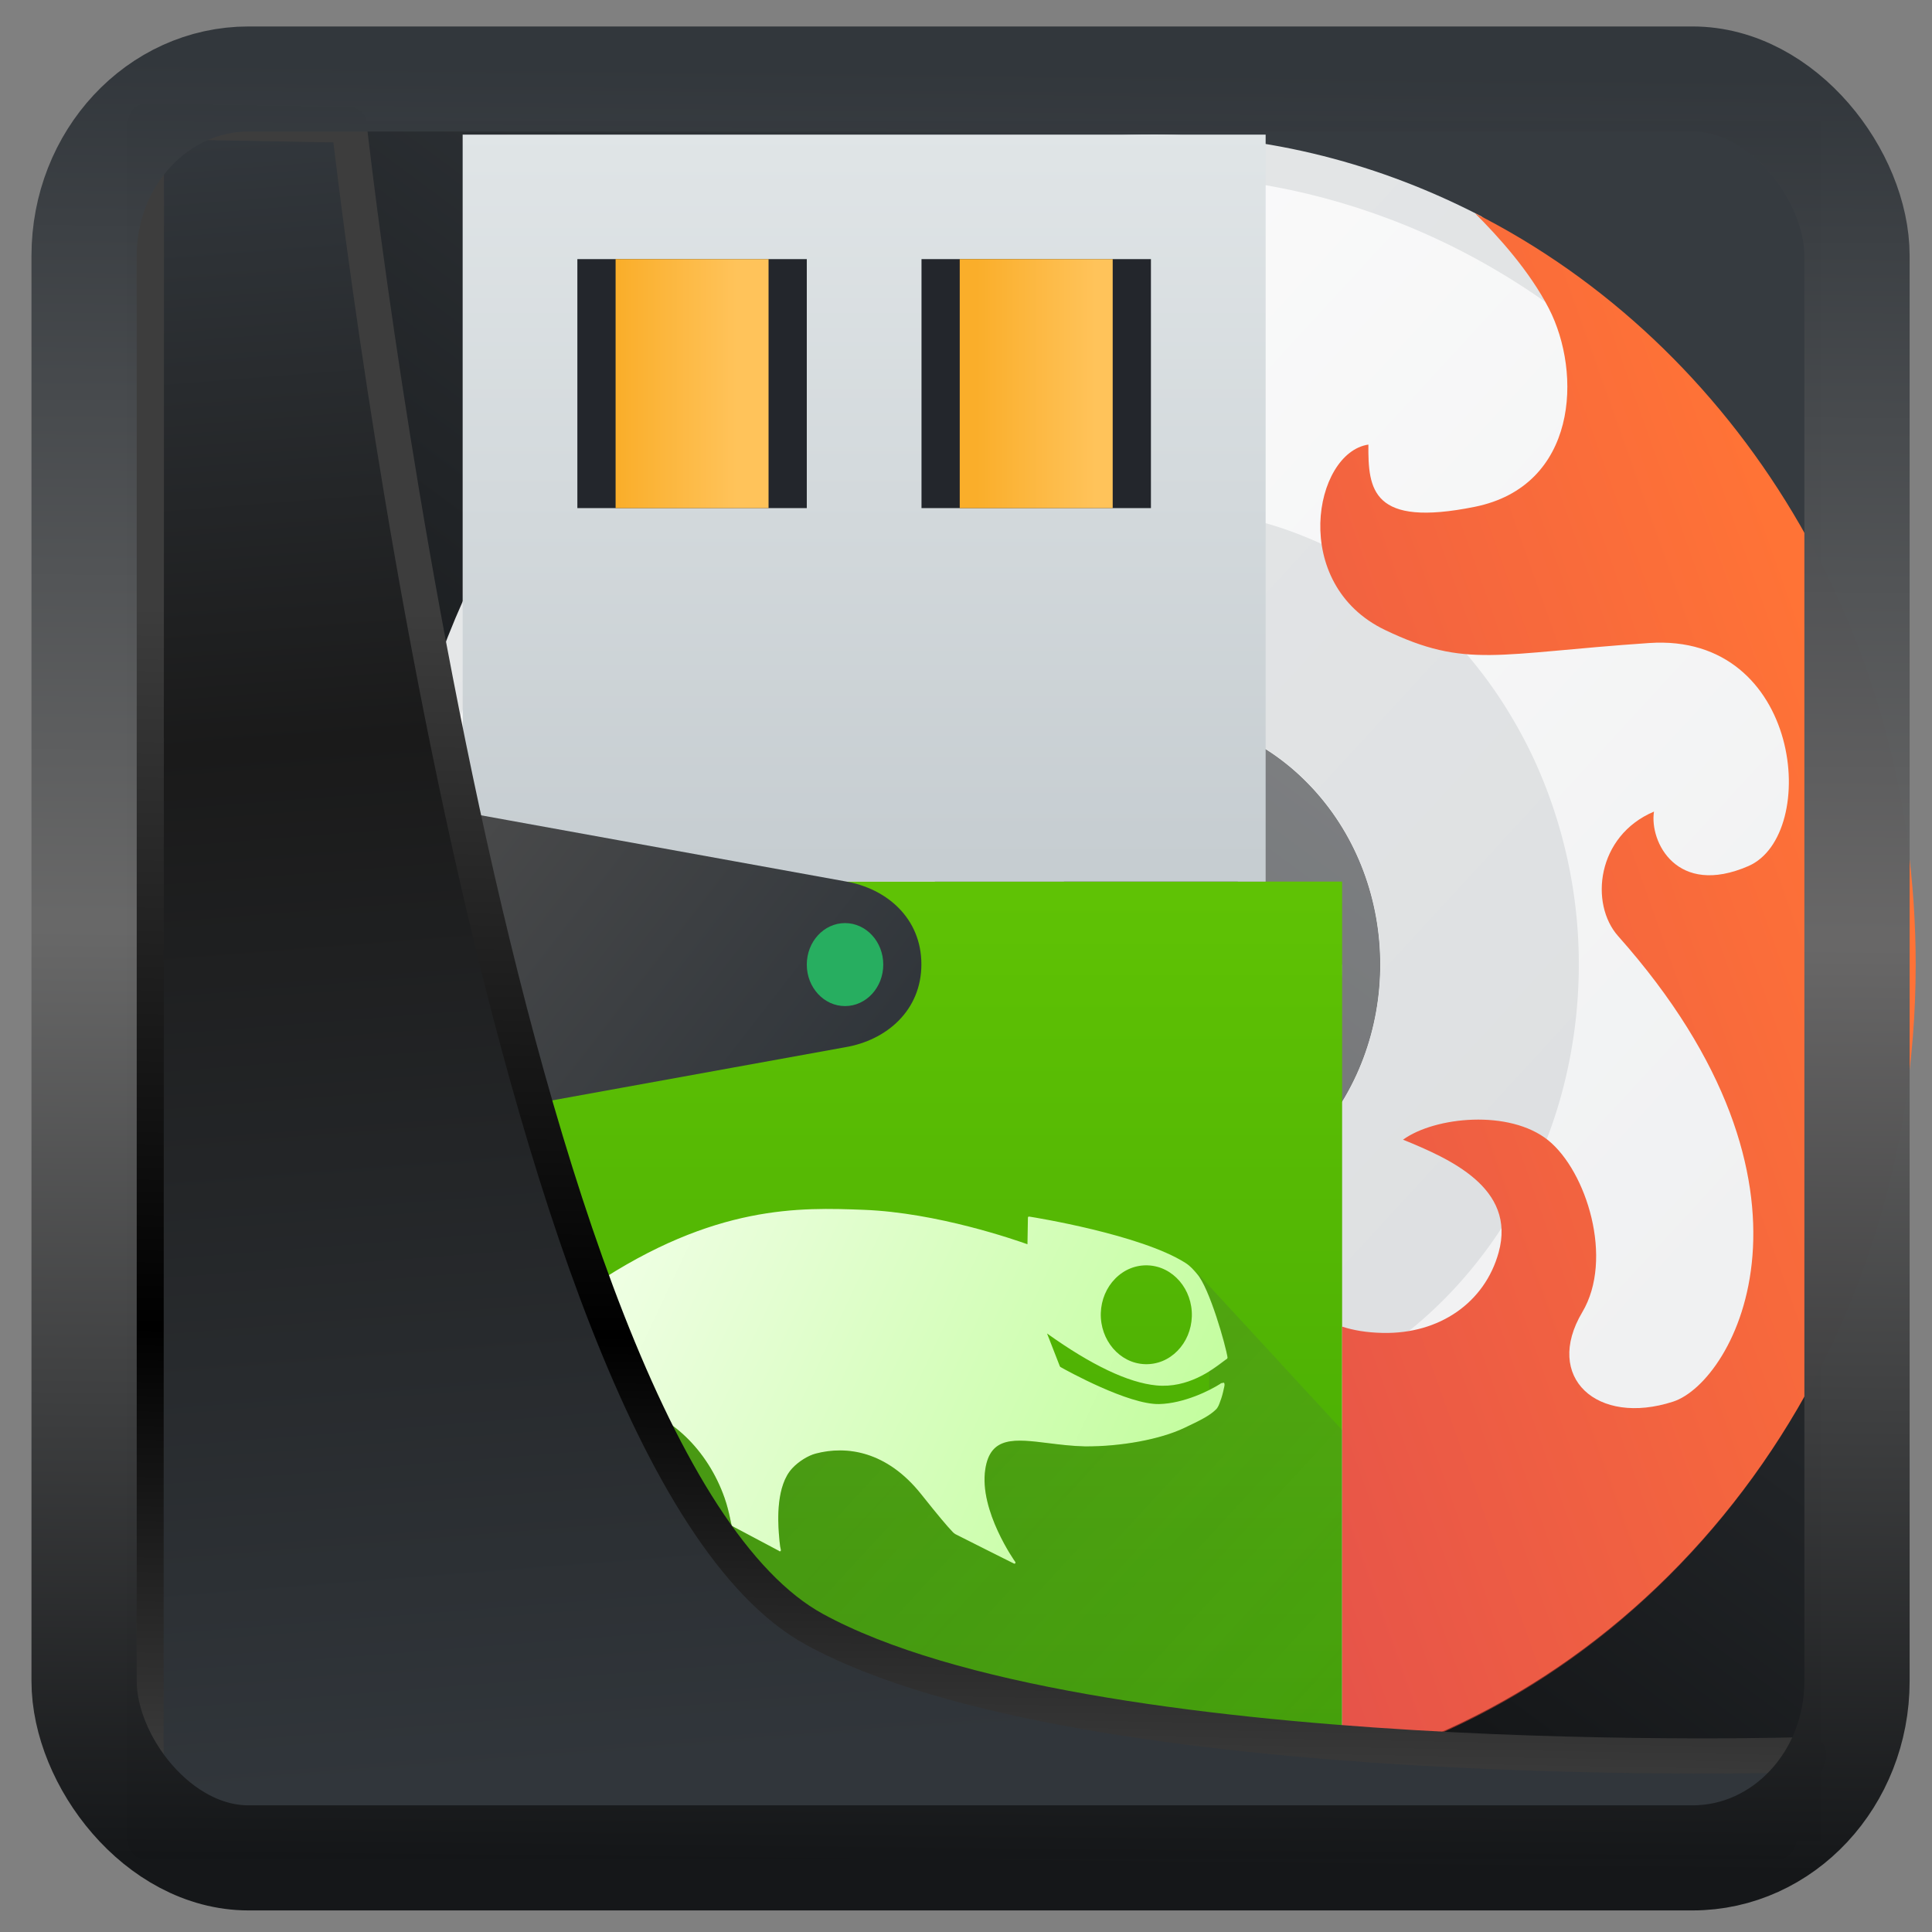 <?xml version="1.0" encoding="UTF-8" standalone="no"?>
<!-- Created with Inkscape (http://www.inkscape.org/) -->

<svg
  width="48"
  height="48"
  version="1.1"
  viewBox="0 0 48 48"
  id="svg22"
  xmlns:xlink="http://www.w3.org/1999/xlink"
  xmlns="http://www.w3.org/2000/svg"
  xmlns:svg="http://www.w3.org/2000/svg">
 <rect x="0" y="0" width="48" height="48" fill="#808080" stroke="none"/>
 <defs
   id="defs12">
  <linearGradient
    id="linearGradient917">
   <stop
     style="stop-color:#000000;stop-opacity:0.996"
     offset="0"
     id="stop913" />
   <stop
     style="stop-color:#353a3f;stop-opacity:0.996"
     offset="1"
     id="stop915" />
  </linearGradient>
  <linearGradient
    id="linearGradient1005-3-3"
    x1="5.253"
    x2="9.382"
    y1="15.383"
    y2="2.942"
    gradientTransform="matrix(1,0,0,1,1.632,-0.617)"
    gradientUnits="userSpaceOnUse">
   <stop
     stop-color="#fa8200"
     offset="0"
     id="stop2" />
   <stop
     stop-color="#ff9600"
     offset=".37"
     id="stop4" />
   <stop
     stop-color="#ffb400"
     offset="1"
     id="stop6" />
  </linearGradient>
  <filter
    id="filter4014"
    x="-0.062"
    y="-0.058"
    width="1.125"
    height="1.115"
    color-interpolation-filters="sRGB">
   <feGaussianBlur
     stdDeviation="1.094"
     id="feGaussianBlur9" />
  </filter>
  <linearGradient
    xlink:href="#linearGradient3487"
    id="linearGradient3403"
    gradientUnits="userSpaceOnUse"
    x1="6.949"
    y1="4.555"
    x2="11.215"
    y2="59.052" />
  <linearGradient
    id="linearGradient3487">
   <stop
     style="stop-color:#32373c;stop-opacity:1"
     offset="0"
     id="stop3481" />
   <stop
     id="stop3483"
     offset="0.368"
     style="stop-color:#1a1a1a;stop-opacity:1" />
   <stop
     style="stop-color:#31363b;stop-opacity:1"
     offset="1"
     id="stop3485" />
  </linearGradient>
  <linearGradient
    xlink:href="#linearGradient20604"
    id="linearGradient20558"
    gradientUnits="userSpaceOnUse"
    x1="25.802"
    y1="20.374"
    x2="25.111"
    y2="58.913" />
  <linearGradient
    id="linearGradient20604">
   <stop
     id="stop20598"
     offset="0"
     style="stop-color:#3d3d3d;stop-opacity:1" />
   <stop
     style="stop-color:#000000;stop-opacity:1"
     offset="0.618"
     id="stop20600" />
   <stop
     id="stop20602"
     offset="1"
     style="stop-color:#3d3d3d;stop-opacity:1" />
  </linearGradient>
  <linearGradient
    gradientTransform="translate(0.361,-0.13)"
    xlink:href="#linearGradient4555"
    id="linearGradient4557"
    x1="43.5"
    y1="64.012"
    x2="44.142"
    y2="0.306"
    gradientUnits="userSpaceOnUse" />
  <linearGradient
    id="linearGradient4555">
   <stop
     style="stop-color:#141618;stop-opacity:1"
     offset="0"
     id="stop4551" />
   <stop
     id="stop4559"
     offset="0.518"
     style="stop-color:#686868;stop-opacity:1" />
   <stop
     style="stop-color:#31363b;stop-opacity:1"
     offset="1"
     id="stop4553" />
  </linearGradient>
  <filter
    style="color-interpolation-filters:sRGB"
    id="filter4601"
    x="-0.03"
    width="1.059"
    y="-0.03"
    height="1.059">
   <feGaussianBlur
     stdDeviation="1.1161059e-05"
     id="feGaussianBlur4603" />
  </filter>
  <linearGradient
    xlink:href="#linearGradient917"
    id="linearGradient919"
    x1="7.401"
    y1="41.743"
    x2="33.063"
    y2="7.107"
    gradientUnits="userSpaceOnUse" />
  <linearGradient
    y2="537.95"
    x2="422.73"
    y1="509.8"
    x1="394.57"
    gradientUnits="userSpaceOnUse"
    id="linearGradient41299"
    xlink:href="#d" />
  <linearGradient
    id="d"
    y1="509.8"
    x1="394.57"
    y2="537.95"
    x2="422.73"
    gradientUnits="userSpaceOnUse">
   <stop
     stop-color="#e5e7e8"
     id="stop41153" />
   <stop
     offset="1"
     stop-color="#dcdee0"
     id="stop41155" />
  </linearGradient>
  <linearGradient
    id="e"
    x1="389.57"
    x2="427.57"
    gradientUnits="userSpaceOnUse"
    gradientTransform="matrix(0.707,0.707,-0.707,0.707,490.05,-135.49)">
   <stop
     stop-color="#fcfcfc"
     id="stop41158" />
   <stop
     offset="1"
     stop-color="#eff0f1"
     id="stop41160" />
  </linearGradient>
  <linearGradient
    id="b"
    y1="44.09"
    x1="26.362"
    y2="33.75"
    x2="44"
    gradientUnits="userSpaceOnUse">
   <stop
     stop-color="#c0392b"
     id="stop41143" />
   <stop
     offset="1"
     stop-color="#c0392b"
     stop-opacity="0"
     id="stop41145" />
  </linearGradient>
  <linearGradient
    xlink:href="#d"
    id="f"
    y1="133.33"
    x1="771.7"
    y2="160.66"
    gradientUnits="userSpaceOnUse"
    x2="799.04" />
  <linearGradient
    id="h"
    y1="557.8"
    y2="505.8"
    gradientUnits="userSpaceOnUse"
    x2="0"
    gradientTransform="matrix(0.611,0,0,0.769,146.92,114.72)">
   <stop
     stop-color="#42a603"
     id="stop41169" />
   <stop
     offset="1"
     stop-color="#78da06"
     id="stop41171" />
  </linearGradient>
  <linearGradient
    id="g"
    y1="551.8"
    y2="528.8"
    gradientUnits="userSpaceOnUse"
    x2="0"
    gradientTransform="matrix(0.497,0,0,0.769,194.57,97.03)">
   <stop
     stop-color="#c6cdd1"
     id="stop41164" />
   <stop
     offset="1"
     stop-color="#e0e5e7"
     id="stop41166" />
  </linearGradient>
  <linearGradient
    x2="400.57"
    x1="398.57"
    gradientTransform="matrix(1.562,0,0,1.538,-227.95,-292.82)"
    gradientUnits="userSpaceOnUse"
    id="linearGradient41301"
    xlink:href="#i" />
  <linearGradient
    id="i"
    x1="398.57"
    x2="400.57"
    gradientUnits="userSpaceOnUse"
    gradientTransform="matrix(1.562,0,0,1.538,-227.95,-292.82)">
   <stop
     stop-color="#faae2a"
     id="stop41174" />
   <stop
     offset="1"
     stop-color="#ffc35a"
     id="stop41176" />
  </linearGradient>
  <linearGradient
    xlink:href="#i"
    id="j"
    x1="398.57"
    gradientUnits="userSpaceOnUse"
    x2="400.57"
    gradientTransform="matrix(1.562,0,0,1.538,-218.57,-292.82)" />
  <linearGradient
    id="linearGradient953"
    x1="398.57"
    x2="400.57"
    gradientUnits="userSpaceOnUse"
    gradientTransform="matrix(1.562,0,0,1.538,-227.95,-292.82)">
   <stop
     stop-color="#faae2a"
     id="stop949" />
   <stop
     offset="1"
     stop-color="#ffc35a"
     id="stop951" />
  </linearGradient>
  <linearGradient
    id="a"
    y1="525.26"
    x1="395.91"
    y2="513.95"
    x2="425.21"
    gradientUnits="userSpaceOnUse"
    gradientTransform="translate(-384.57,-499.8)">
   <stop
     stop-color="#da4453"
     id="stop41138" />
   <stop
     offset="1"
     stop-color="#ff7336"
     id="stop41140" />
  </linearGradient>
  <linearGradient
    id="c"
    y1="519.85"
    x1="388.57"
    y2="528.52"
    x2="398.82"
    gradientUnits="userSpaceOnUse">
   <stop
     stop-color="#4d4d4d"
     id="stop41148" />
   <stop
     offset="1"
     stop-color="#31363b"
     id="stop41150" />
  </linearGradient>
  <linearGradient
    id="k"
    y1="539.88"
    x1="410.5"
    y2="529.73"
    x2="390.65"
    gradientUnits="userSpaceOnUse">
   <stop
     stop-color="#bcfd93"
     id="stop41180" />
   <stop
     offset="1"
     stop-color="#fafff5"
     id="stop41182" />
  </linearGradient>
  <linearGradient
    id="l"
    y1="34.612"
    x1="14.187"
    y2="54.612"
    x2="34.19"
    gradientUnits="userSpaceOnUse">
   <stop
     stop-color="#383e51"
     id="stop41185" />
   <stop
     offset="1"
     stop-color="#655c6f"
     stop-opacity="0"
     id="stop41187" />
  </linearGradient>
 </defs>
 <rect
   style="display:inline;fill:url(#linearGradient919);fill-opacity:1;fill-rule:evenodd;stroke:none;stroke-width:0.928;stroke-linejoin:round;stroke-miterlimit:7.8"
   id="rect1192"
   width="42.085"
   height="42.712"
   x="3.163"
   y="3.018"
   ry="0" />
 <g
   transform="matrix(0.95,0,0,1.031,-359.547,-516.073)"
   id="g41236">
  <g
    style="stroke-width:8.587;stroke-opacity:0.55"
    id="g41206">
   <path
     style="fill:url(#linearGradient41299)"
     d="m 408.57,503.8 c -11.03,0 -19.913,8.838 -19.996,19.846 l 1.123,0.023 4.684,12.02 10.166,5.922 11.4,-0.707 7.779,-5.48 3.623,-12.02 -2.121,-8.662 -6.189,-7.631 -1.563,-1.156 -0.266,-0.186 c -2.616,-1.251 -5.537,-1.971 -8.641,-1.971 m 0,5 c 8.31,0 15,6.69 15,15 0,8.31 -6.69,15 -15,15 -8.31,0 -15,-6.69 -15,-15 0,-8.31 6.69,-15 15,-15"
     id="path41192" />
   <path
     style="fill:url(#e)"
     d="m 408.57,504.78 c -4.857,0 -9.714,1.861 -13.436,5.582 -7.443,7.443 -7.443,19.428 0,26.871 7.443,7.443 19.428,7.443 26.871,0 7.443,-7.443 7.443,-19.428 0,-26.871 -3.721,-3.721 -8.579,-5.582 -13.436,-5.582 m 0,13.02 c 1.532,0 3.064,0.588 4.238,1.762 2.348,2.348 2.348,6.128 0,8.477 -2.348,2.348 -6.128,2.348 -8.477,0 -2.348,-2.348 -2.348,-6.128 0,-8.477 1.174,-1.174 2.706,-1.762 4.238,-1.762"
     id="path41194" />
   <path
     style="fill:url(#b)"
     d="m 4.01,23.5 c -0.004,0.167 -0.012,0.332 -0.012,0.5 0,11.08 8.92,20 20,20 11.08,0 20,-8.92 20,-20 0,-0.168 -0.008,-0.333 -0.012,-0.5 C 43.721,34.346 34.906,43 23.998,43 13.086,43 4.274,34.346 4.01,23.5"
     transform="translate(384.57,499.8)"
     id="path41196" />
   <path
     style="opacity:0.4;fill:#f9f9f9"
     d="m 408.57,516.8 c -1.788,0 -3.576,0.685 -4.945,2.055 -2.74,2.74 -2.74,7.151 0,9.891 2.74,2.74 7.151,2.74 9.891,0 2.74,-2.74 2.74,-7.151 0,-9.891 -1.37,-1.37 -3.158,-2.055 -4.945,-2.055 m -0.002,3.955 a 3.003,3.003 0 0 1 3.002,3.004 3.003,3.003 0 0 1 -3.002,3.002 3.003,3.003 0 0 1 -3.004,-3.002 3.003,3.003 0 0 1 3.004,-3.004"
     id="path41198" />
   <path
     style="fill:url(#f)"
     d="m 408.759,512.798 a 11,11 0 0 0 -0.779,0.027 11,11 0 0 0 -1.09,0.133 11,11 0 0 0 -1.074,0.24 11,11 0 0 0 -1.043,0.348 11,11 0 0 0 -1.004,0.447 11,11 0 0 0 -0.953,0.549 11,11 0 0 0 -0.895,0.639 11,11 0 0 0 -0.826,0.727 11,11 0 0 0 -0.748,0.805 11,11 0 0 0 -0.666,0.875 11,11 0 0 0 -0.574,0.938 11,11 0 0 0 -0.479,0.99 11,11 0 0 0 -0.379,1.033 11,11 0 0 0 -0.271,1.064 11,11 0 0 0 -0.164,1.086 11,11 0 0 0 -0.055,1.1 11,11 0 0 0 0.027,0.779 11,11 0 0 0 0.133,1.09 11,11 0 0 0 0.242,1.074 11,11 0 0 0 0.346,1.043 11,11 0 0 0 0.447,1.004 11,11 0 0 0 0.549,0.953 11,11 0 0 0 0.641,0.895 11,11 0 0 0 0.725,0.826 11,11 0 0 0 0.805,0.748 11,11 0 0 0 0.875,0.666 11,11 0 0 0 0.938,0.574 11,11 0 0 0 0.99,0.479 11,11 0 0 0 1.033,0.379 11,11 0 0 0 1.064,0.271 11,11 0 0 0 1.086,0.164 11,11 0 0 0 1.1,0.055 11,11 0 0 0 0.779,-0.027 11,11 0 0 0 1.09,-0.133 11,11 0 0 0 1.074,-0.242 11,11 0 0 0 1.043,-0.346 11,11 0 0 0 1.004,-0.447 11,11 0 0 0 0.953,-0.549 11,11 0 0 0 0.895,-0.641 11,11 0 0 0 0.826,-0.725 11,11 0 0 0 0.748,-0.805 11,11 0 0 0 0.666,-0.875 11,11 0 0 0 0.574,-0.938 11,11 0 0 0 0.479,-0.99 11,11 0 0 0 0.379,-1.033 11,11 0 0 0 0.271,-1.064 11,11 0 0 0 0.164,-1.086 11,11 0 0 0 0.055,-1.1 11,11 0 0 0 -0.027,-0.779 11,11 0 0 0 -0.133,-1.09 11,11 0 0 0 -0.242,-1.074 11,11 0 0 0 -0.346,-1.043 11,11 0 0 0 -0.447,-1.004 11,11 0 0 0 -0.549,-0.953 11,11 0 0 0 -0.639,-0.895 11,11 0 0 0 -0.727,-0.826 11,11 0 0 0 -0.805,-0.748 11,11 0 0 0 -0.875,-0.666 11,11 0 0 0 -0.938,-0.574 11,11 0 0 0 -0.99,-0.479 11,11 0 0 0 -1.033,-0.379 11,11 0 0 0 -1.064,-0.271 11,11 0 0 0 -1.086,-0.164 11,11 0 0 0 -1.1,-0.055 m -0.191,4.998 c 1.533,0 3.068,0.585 4.242,1.76 2.349,2.349 2.349,6.135 0,8.484 -2.349,2.349 -6.133,2.349 -8.482,0 -2.349,-2.349 -2.349,-6.135 0,-8.484 1.175,-1.175 2.707,-1.76 4.24,-1.76"
     id="path41200" />
   <path
     style="opacity:0.1"
     d="m 408.57,520.75 c -1.659,-10e-4 -3,1.345 -3,3 -10e-4,0.173 0.014,0.345 0.043,0.516 0.237,-1.452 1.49,-2.518 2.961,-2.52 1.46,0 2.709,1.05 2.959,2.488 0.027,-0.16 0.042,-0.322 0.043,-0.484 10e-4,-1.659 -1.343,-3 -3,-3"
     id="path41202" />
   <path
     style="fill:#95a5a6"
     d="m 412.57,523.8 c 0,1.022 -0.391,2.043 -1.174,2.826 -0.783,0.783 -1.804,1.174 -2.826,1.174 v 1 c 1.277,0 2.555,-0.488 3.533,-1.467 0.978,-0.978 1.467,-2.256 1.467,-3.533 z"
     id="path41204" />
  </g>
  <rect
    style="fill:url(#h)"
    width="25"
    x="388.57"
    y="521.8"
    rx="0"
    height="22"
    id="rect41208" />
  <rect
    style="fill:#46943b;stroke-width:2.8;stroke-opacity:0.55"
    width="25"
    x="388.57"
    y="542.8"
    rx="0"
    height="1"
    id="rect41210" />
  <rect
    style="fill:url(#g)"
    width="21"
    x="390.57"
    y="503.8"
    rx="0"
    height="18"
    id="rect41212" />
  <g
    style="fill:#23262c"
    id="g41218">
   <rect
     width="6"
     x="393.57"
     y="506.8"
     height="6"
     id="rect41214" />
   <rect
     width="6"
     x="402.57"
     y="506.8"
     height="6"
     id="rect41216" />
  </g>
  <rect
    style="fill:url(#linearGradient41301)"
    width="4"
    x="394.57"
    y="506.8"
    height="6"
    id="rect41220" />
  <rect
    style="fill:url(#j)"
    width="4"
    x="403.57"
    y="506.8"
    height="6"
    id="rect41222" />
  <path
    style="fill:url(#a);fill-rule:evenodd"
    d="m 32.467,5.887 c 0.626,0.575 1.438,1.404 1.939,2.301 0.875,1.563 0.75,4.281 -1.938,4.781 -2.688,0.5 -2.79,-0.415 -2.781,-1.5 -1.429,0.197 -2.068,3.364 0.438,4.469 2.125,0.938 2.906,0.563 6.906,0.313 4,-0.25 4.469,4.625 2.594,5.375 -1.875,0.75 -2.591,-0.587 -2.469,-1.313 -1.503,0.587 -1.686,2.224 -0.938,3 5.847,6.06 3.043,10.739 1.438,11.219 -1.989,0.594 -3.391,-0.584 -2.375,-2.156 0.828,-1.281 0.113,-3.394 -0.893,-4.143 -1.01,-0.748 -2.96,-0.569 -3.795,-0.014 1.204,0.455 2.969,1.156 2.5,2.719 -0.362,1.207 -1.548,1.967 -3.03,1.938 -0.42,-0.008 -0.77,-0.063 -1.063,-0.152 v 10.627 c 8.64,-2.212 15,-10 15,-19.35 0,-8.05 -4.715,-14.934 -11.533,-18.11"
    transform="translate(384.57,499.8)"
    id="path41224" />
  <g
    style="color:#000000;stroke-width:3;stroke-linejoin:round"
    id="g41230">
   <path
     style="fill:url(#c)"
     d="m 388.94,519.85 c -0.241,1.277 -0.373,2.594 -0.373,3.943 0,1.349 0.132,2.666 0.373,3.943 l 11.627,-1.943 c 1.095,-0.168 2,-0.892 2,-2 0,-1.108 -0.905,-1.832 -2,-2 z"
     id="path41226" />
   <circle
     style="fill:#27ae60;stroke-linecap:round"
     cx="400.57"
     cy="523.8"
     r="1"
     id="circle41228" />
  </g>
  <path
    style="fill:url(#k)"
    d="m 410.39,533.89 0.087,-0.016 c 0.024,0.019 0.02,0.057 0.013,0.091 -0.016,0.08 -0.055,0.224 -0.081,0.292 l -0.022,0.056 c -0.031,0.084 -0.062,0.163 -0.12,0.211 -0.162,0.148 -0.422,0.266 -0.829,0.443 -0.629,0.275 -1.648,0.448 -2.594,0.443 -0.339,-0.007 -0.667,-0.045 -0.955,-0.078 -0.882,-0.101 -1.519,-0.173 -1.651,0.629 -0.167,1 0.777,2.225 0.787,2.236 v 0.033 l -0.031,0.007 c 0,0 -1.506,-0.694 -1.543,-0.714 l -0.048,-0.034 -0.038,-0.037 c -0.114,-0.109 -0.342,-0.354 -0.805,-0.891 -0.898,-1.038 -1.949,-1.175 -2.758,-0.977 -0.197,0.047 -0.449,0.191 -0.612,0.354 -0.423,0.417 -0.375,1.257 -0.351,1.562 0.028,0.346 0.046,0.372 0.054,0.4 l -0.005,0.035 -0.03,0.004 -0.017,-0.012 -1.235,-0.604 -0.047,-0.202 c -0.032,-0.133 -0.068,-0.281 -0.138,-0.466 -0.442,-1.164 -1.434,-2.04 -2.528,-2.229 -0.739,-0.127 -2.086,-0.142 -2.799,1.205 -0.298,0.562 -0.28,1.294 0.047,1.911 0.333,0.631 0.929,1.036 1.633,1.114 0.699,0.076 1.224,-0.086 1.519,-0.467 0.297,-0.385 0.353,-0.91 0.142,-1.337 -0.226,-0.459 -0.568,-0.702 -1.043,-0.742 -0.361,-0.033 -0.63,0.118 -0.726,0.272 -0.028,0.048 -0.079,0.137 -0.08,0.263 v 0.005 c 0,0.344 0.315,0.438 0.379,0.443 0.02,0 0.114,-0.003 0.24,-0.034 l 0.103,-0.034 0.031,-0.005 c 0.229,-0.042 0.449,0.093 0.513,0.316 0.011,0.041 0.017,0.082 0.017,0.123 0,0.148 -0.075,0.285 -0.2,0.369 l -0.029,0.018 c -0.066,0.042 -0.126,0.065 -0.19,0.085 -0.179,0.059 -0.338,0.086 -0.498,0.086 -0.545,-0.001 -1.304,-0.47 -1.315,-1.351 -0.005,-0.497 0.244,-0.95 0.683,-1.241 0.506,-0.334 1.38,-0.448 2.19,0.049 0.998,0.611 1.258,1.807 0.998,2.623 -0.378,1.181 -1.443,1.813 -2.848,1.687 -0.995,-0.089 -1.92,-0.614 -2.47,-1.405 -0.244,-0.35 -0.425,-0.741 -0.523,-1.13 -0.225,-0.891 0.003,-1.838 0.172,-2.257 0.538,-1.334 1.568,-2.481 3.059,-3.411 l 0.094,-0.059 c 3.171,-1.949 5.415,-1.87 7.06,-1.813 1.938,0.067 4,0.736 4.289,0.83 10e-4,-0.064 0.012,-0.642 0.012,-0.642 l 0.008,-0.02 0.022,-0.005 c 0.13,0.018 2.914,0.431 4.087,1.115 0.145,0.086 0.217,0.174 0.307,0.267 0.324,0.335 0.753,1.73 0.798,2.02 l -0.017,0.029 c -0.017,0.005 -0.057,0.036 -0.111,0.072 -0.273,0.191 -0.913,0.639 -1.733,0.566 -0.737,-0.065 -1.7,-0.488 -2.861,-1.252 0.051,0.12 0.293,0.693 0.334,0.789 l 0.015,0.019 c 0.168,0.087 1.781,0.909 2.582,0.893 0.646,-0.013 1.335,-0.328 1.611,-0.494 z m -0.75,-1.609 c 0.022,-0.656 -0.493,-1.21 -1.15,-1.233 -0.318,-0.011 -0.621,0.102 -0.853,0.319 -0.233,0.217 -0.366,0.512 -0.378,0.829 -0.021,0.656 0.493,1.209 1.149,1.233 0.32,0.011 0.622,-0.102 0.854,-0.319 0.232,-0.217 0.366,-0.511 0.378,-0.829"
    id="path41232" />
  <path
    style="opacity:0.2;fill:url(#l);fill-rule:evenodd"
    d="m 25.19,31.41 0.008,0.039 c 0.002,0.002 0.004,0.004 0.006,0.006 0.324,0.335 0.754,1.73 0.799,2.02 l -0.018,0.029 c -0.017,0.005 -0.057,0.035 -0.111,0.07 -0.081,0.057 -0.202,0.137 -0.344,0.219 l -0.008,0.439 c 0.099,-0.047 0.239,-0.099 0.301,-0.137 v -0.002 l 0.086,-0.018 c 0.024,0.019 0.021,0.058 0.014,0.092 -0.016,0.08 -0.056,0.225 -0.082,0.293 l -0.021,0.057 c -0.031,0.084 -0.062,0.163 -0.121,0.211 -0.162,0.148 -0.421,0.266 -0.828,0.443 -0.629,0.275 -1.647,0.447 -2.594,0.441 -0.339,-0.007 -0.667,-0.044 -0.955,-0.076 -0.882,-0.101 -1.52,-0.174 -1.652,0.627 -0.167,1 0.778,2.225 0.787,2.236 v 0.033 l -0.031,0.008 c 0,0 -1.506,-0.694 -1.543,-0.715 l -0.047,-0.033 -0.039,-0.037 c -0.114,-0.109 -0.342,-0.354 -0.805,-0.891 -0.898,-1.038 -1.95,-1.176 -2.76,-0.979 -0.197,0.047 -0.448,0.191 -0.611,0.354 -0.423,0.417 -0.374,1.257 -0.35,1.563 0.028,0.346 0.045,0.372 0.053,0.4 L 14.32,38.137 14.289,38.141 14.271,38.129 13.037,37.525 12.99,37.322 C 12.958,37.189 12.921,37.043 12.851,36.857 12.409,35.693 11.417,34.815 10.324,34.627 9.585,34.5 8.238,34.486 7.525,35.832 c -0.298,0.562 -0.28,1.295 0.047,1.912 0.333,0.631 0.928,1.036 1.633,1.113 0.699,0.076 1.225,-0.085 1.52,-0.467 0.297,-0.385 0.352,-0.911 0.141,-1.338 C 10.64,36.593 10.298,36.35 9.823,36.31 9.462,36.278 9.193,36.428 9.096,36.581 9.068,36.629 9.017,36.718 9.016,36.845 v 0.004 c 0,0.344 0.315,0.439 0.379,0.443 0.02,0 0.115,-0.002 0.24,-0.033 l 0.061,-0.02 0.043,-0.016 0.029,-0.004 c 0.229,-0.042 0.45,0.093 0.514,0.316 0.011,0.041 0.018,0.08 0.018,0.121 0,0.148 -0.075,0.285 -0.199,0.369 l -0.029,0.02 c -0.066,0.042 -0.127,0.064 -0.191,0.084 -0.179,0.059 -0.338,0.086 -0.498,0.086 -0.545,-0.001 -1.304,-0.469 -1.314,-1.35 -0.005,-0.497 0.244,-0.951 0.684,-1.242 0.506,-0.334 1.381,-0.448 2.191,0.049 0.998,0.611 1.257,1.807 0.996,2.623 -0.378,1.181 -1.442,1.813 -2.848,1.688 C 8.599,39.939 8.126,39.787 7.705,39.549 l 5.316,4.449 h 15.984 v -8.777 z"
    transform="translate(384.57,499.8)"
    id="path41234" />
 </g>
 <path
   style="display:inline;mix-blend-mode:normal;fill:url(#linearGradient3403);fill-opacity:1;stroke:url(#linearGradient20558);stroke-width:1.162;stroke-linecap:butt;stroke-linejoin:round;stroke-miterlimit:4;stroke-dasharray:none;stroke-opacity:1"
   d="M 4.704,3.981 4.691,60.802 H 58.595 l 1.022,-2.866 c 0,0 -23.875,0.766 -32.844,-4.14 C 16.258,48.042 11.401,4.098 11.401,4.098 Z"
   id="path1686"
   transform="matrix(0.752,0,0,0.752,0.1,0.025)" />
 <rect
   style="display:inline;fill:none;fill-opacity:1;stroke:url(#linearGradient4557);stroke-width:3.714;stroke-linejoin:round;stroke-miterlimit:7.8;stroke-dasharray:none;stroke-opacity:0.995"
   id="rect4539"
   width="62.567"
   height="62.867"
   x="1.032"
   y="0.596"
   ry="6.245"
   rx="5.803"
   transform="matrix(0.704,0,0,0.703,1.363,1.544)" />
</svg>
